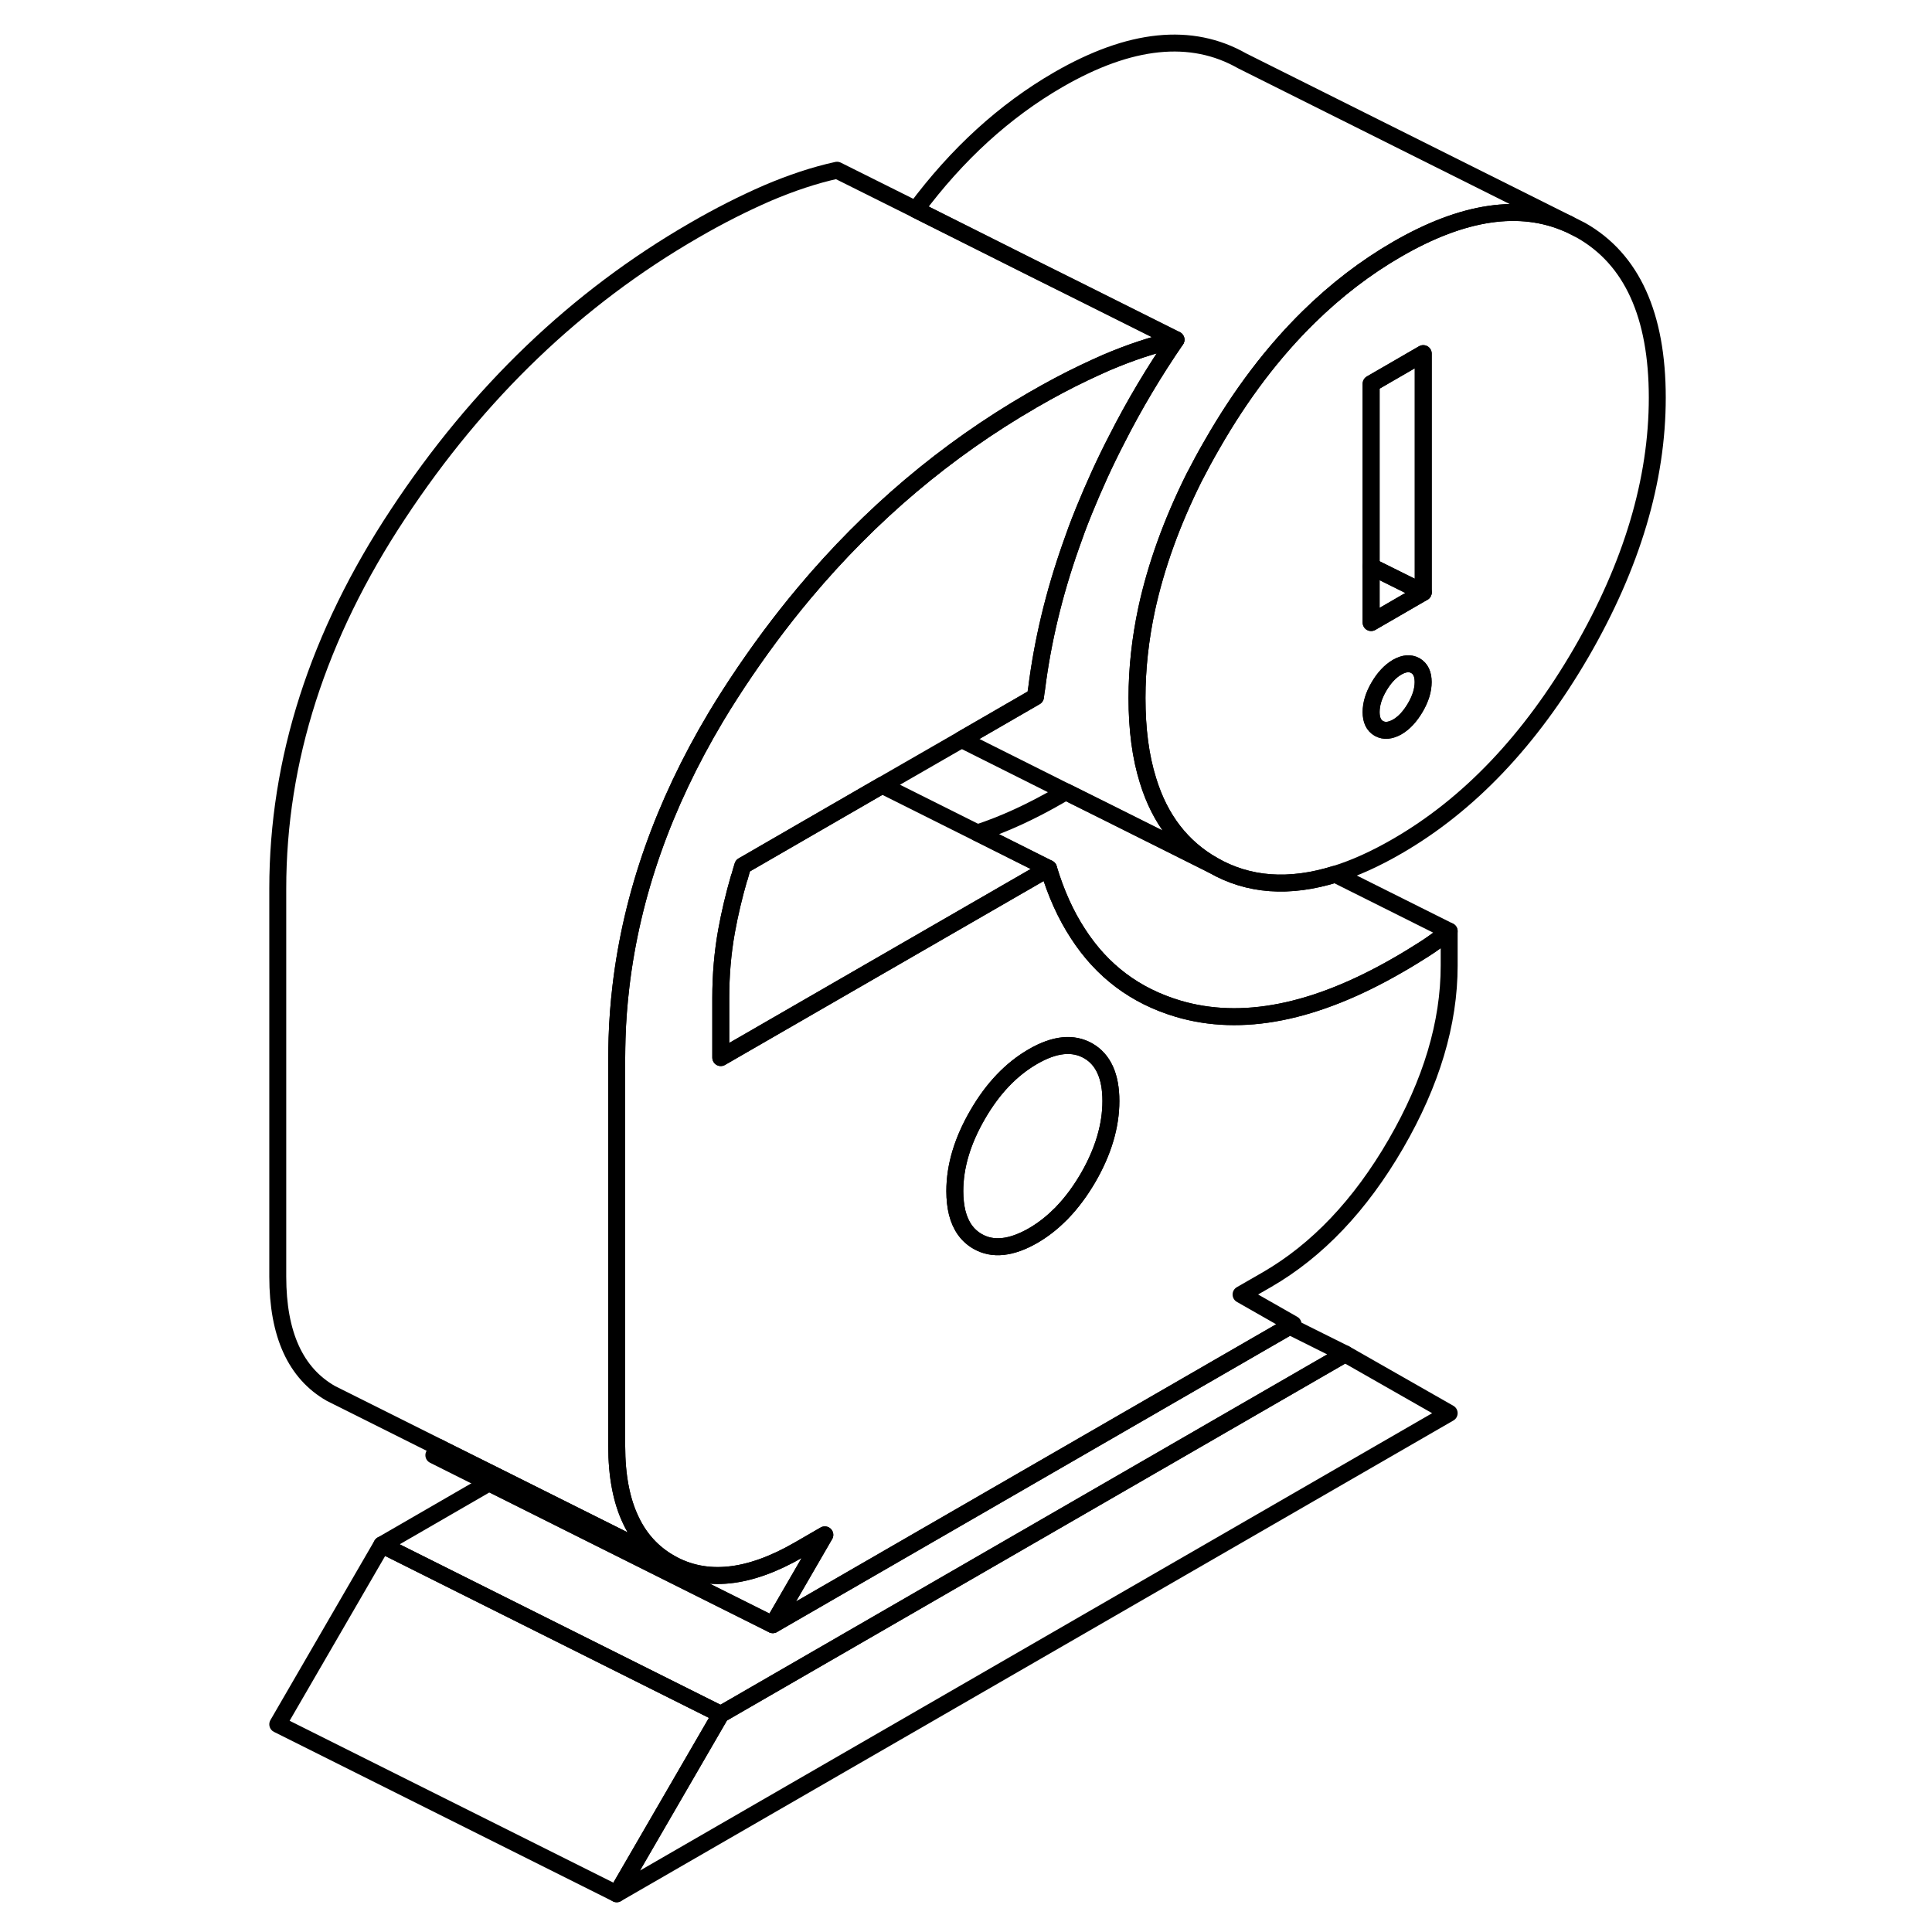 <svg viewBox="0 0 87 114" fill="none" xmlns="http://www.w3.org/2000/svg" height="48" width="48" stroke-width="1px"
     stroke-linecap="round" stroke-linejoin="round">
    <path d="M72.01 83.385L22.89 111.745L29.03 101.155L65.87 79.885L72.01 83.385Z" stroke="currentColor" stroke-linejoin="round"/>
    <path d="M79.8 13.595L79.05 13.215C76.2 11.955 72.83 12.455 68.94 14.705C67.07 15.785 65.34 17.115 63.72 18.705C61.61 20.775 59.72 23.265 58.04 26.195C57.65 26.865 57.29 27.535 56.95 28.195C55.64 30.825 54.71 33.405 54.16 35.935C53.78 37.715 53.59 39.465 53.59 41.185C53.59 43.035 53.8 44.655 54.24 46.055C54.94 48.335 56.22 49.995 58.08 51.055C60.17 52.255 62.57 52.425 65.28 51.585H65.29C66.45 51.225 67.66 50.675 68.94 49.935C73.18 47.485 76.8 43.675 79.8 38.515C82.79 33.355 84.29 28.335 84.29 23.465C84.29 18.595 82.79 15.295 79.8 13.595ZM70.01 41.745C69.7 42.275 69.35 42.655 68.94 42.895C68.53 43.125 68.17 43.155 67.86 42.985C67.55 42.805 67.4 42.485 67.4 42.015C67.4 41.545 67.55 41.045 67.86 40.515C68.17 39.985 68.53 39.605 68.94 39.365C69.35 39.135 69.7 39.105 70.01 39.275C70.32 39.455 70.47 39.775 70.47 40.245C70.47 40.715 70.32 41.215 70.01 41.745ZM70.48 34.955L67.41 36.735V22.645L70.48 20.865V34.955Z" stroke="currentColor" stroke-linejoin="round"/>
    <path d="M70.48 40.245C70.48 40.715 70.33 41.215 70.02 41.745C69.71 42.275 69.36 42.655 68.95 42.895C68.54 43.125 68.18 43.155 67.87 42.985C67.56 42.805 67.41 42.485 67.41 42.015C67.41 41.545 67.56 41.045 67.87 40.515C68.18 39.985 68.54 39.605 68.95 39.365C69.36 39.135 69.71 39.105 70.02 39.275C70.33 39.455 70.48 39.775 70.48 40.245Z" stroke="currentColor" stroke-linejoin="round"/>
    <path d="M70.48 34.955L67.4 36.735V33.425L70.48 34.955Z" stroke="currentColor" stroke-linejoin="round"/>
    <path d="M70.48 20.865V34.955L67.4 33.425V22.645L70.48 20.865Z" stroke="currentColor" stroke-linejoin="round"/>
    <path d="M29.03 101.155L22.89 111.745L2.89 101.745L9.03 91.155L15.57 94.425L29.03 101.155Z" stroke="currentColor" stroke-linejoin="round"/>
    <path d="M72.01 54.945C71.49 55.355 71 55.715 70.51 56.025C70.02 56.335 69.52 56.645 69.01 56.935C64.1 59.775 59.76 60.635 56 59.515C53.49 58.765 51.53 57.295 50.11 55.095C49.39 53.995 48.81 52.715 48.37 51.245L44.18 49.145C45.72 48.645 47.33 47.905 49.01 46.935C49.14 46.865 49.26 46.785 49.39 46.715L51.98 48.005L58.08 51.055C60.17 52.255 62.57 52.425 65.28 51.585H65.29L72.01 54.945Z" stroke="currentColor" stroke-linejoin="round"/>
    <path d="M70.51 56.025C70.02 56.335 69.52 56.645 69.01 56.935C64.1 59.775 59.76 60.635 56 59.515C53.49 58.765 51.53 57.295 50.11 55.095C49.39 53.995 48.81 52.715 48.37 51.245L29.03 62.405V58.885C29.03 57.535 29.14 56.225 29.37 54.945C29.56 53.895 29.81 52.845 30.12 51.775H30.13C30.19 51.545 30.26 51.315 30.33 51.085L34.24 48.825L38.55 46.335L43.24 43.635L47.6 41.115C47.62 40.945 47.64 40.785 47.67 40.615C48.02 37.835 48.69 35.035 49.68 32.225C49.9 31.585 50.14 30.935 50.4 30.295C50.42 30.245 50.44 30.195 50.46 30.145C51.05 28.695 51.69 27.285 52.4 25.915C53.43 23.885 54.6 21.925 55.89 20.045C54.56 20.335 53.19 20.795 51.78 21.395C51.35 21.585 50.91 21.785 50.47 21.995C49.48 22.465 48.47 23.005 47.45 23.595C47.43 23.595 47.42 23.615 47.4 23.625C42.33 26.555 37.85 30.345 33.96 34.985C32.56 36.655 31.24 38.435 29.99 40.325C29.7 40.765 29.42 41.205 29.15 41.635C29.01 41.865 28.87 42.095 28.73 42.325C25.64 47.505 23.78 52.795 23.14 58.195C23.02 59.215 22.94 60.235 22.91 61.255C22.9 61.645 22.89 62.045 22.89 62.435V85.325C22.89 87.085 23.17 88.555 23.73 89.715C24.25 90.815 25.02 91.645 26.03 92.225C28.13 93.425 30.67 93.165 33.63 91.455L35.17 90.565L32.1 95.865L62.6 78.255L62.8 78.135L59.73 76.385L61.26 75.505C64.23 73.785 66.76 71.125 68.86 67.505C70.96 63.885 72.01 60.375 72.01 56.975V54.945C71.49 55.355 71 55.715 70.51 56.025ZM50.71 69.485C50.25 70.275 49.74 70.965 49.18 71.545C49.14 71.595 49.09 71.645 49.04 71.685C48.55 72.175 48.02 72.585 47.45 72.915C46.17 73.645 45.08 73.765 44.19 73.255C43.58 72.905 43.18 72.345 42.98 71.555C42.89 71.185 42.84 70.755 42.84 70.285C42.84 68.815 43.29 67.315 44.19 65.765C45.08 64.225 46.17 63.085 47.45 62.345C48.73 61.605 49.81 61.495 50.71 62.005C51.6 62.515 52.05 63.505 52.05 64.965C52.05 66.425 51.6 67.945 50.71 69.485Z" stroke="currentColor" stroke-linejoin="round"/>
    <path d="M52.05 64.965C52.05 66.435 51.6 67.945 50.71 69.485C50.25 70.275 49.74 70.965 49.18 71.545C49.14 71.595 49.09 71.645 49.04 71.685C48.55 72.175 48.02 72.585 47.45 72.915C46.17 73.645 45.08 73.765 44.19 73.255C43.58 72.905 43.18 72.345 42.98 71.555C42.89 71.185 42.84 70.755 42.84 70.285C42.84 68.815 43.29 67.315 44.19 65.765C45.08 64.225 46.17 63.085 47.45 62.345C48.73 61.605 49.81 61.495 50.71 62.005C51.6 62.515 52.05 63.505 52.05 64.965Z" stroke="currentColor" stroke-linejoin="round"/>
    <path d="M35.17 90.566L32.1 95.865L21.9 90.766L15.36 87.496L12.1 85.865L12.37 85.395L12.66 85.546L15.93 87.175L22.47 90.445L26.03 92.225C28.13 93.425 30.67 93.165 33.63 91.456L35.17 90.566Z" stroke="currentColor" stroke-linejoin="round"/>
    <path d="M48.37 51.245L29.03 62.405V58.885C29.03 57.535 29.14 56.225 29.37 54.945C29.56 53.895 29.81 52.845 30.12 51.775H30.13C30.19 51.545 30.26 51.315 30.33 51.085L34.24 48.825L38.55 46.335L44.17 49.145H44.18L48.37 51.245Z" stroke="currentColor" stroke-linejoin="round"/>
    <path d="M79.05 13.215C76.2 11.955 72.83 12.455 68.94 14.705C67.07 15.785 65.34 17.115 63.72 18.705C61.61 20.775 59.72 23.265 58.04 26.195C57.65 26.865 57.29 27.535 56.95 28.195C55.64 30.825 54.71 33.405 54.16 35.935C53.78 37.715 53.59 39.465 53.59 41.185C53.59 43.035 53.8 44.655 54.24 46.055C54.94 48.335 56.22 49.995 58.08 51.055L51.98 48.005L49.39 46.715L43.24 43.635L47.6 41.115C47.62 40.945 47.64 40.785 47.67 40.615C48.02 37.835 48.69 35.035 49.68 32.225C49.9 31.585 50.14 30.935 50.4 30.295C50.42 30.245 50.44 30.195 50.46 30.145C51.05 28.695 51.69 27.285 52.4 25.915C53.43 23.885 54.6 21.925 55.89 20.045L50.47 17.335L47.4 15.805L40.54 12.365C42.98 9.085 45.78 6.535 48.94 4.705C53.18 2.255 56.8 1.885 59.8 3.595L79.05 13.215Z" stroke="currentColor" stroke-linejoin="round"/>
    <path d="M55.89 20.045C54.56 20.335 53.19 20.795 51.78 21.395C51.35 21.585 50.91 21.785 50.47 21.995C49.48 22.465 48.47 23.005 47.45 23.595C47.43 23.595 47.42 23.615 47.4 23.625C42.33 26.555 37.85 30.345 33.96 34.985C32.56 36.655 31.24 38.435 29.99 40.325C29.7 40.765 29.42 41.205 29.15 41.635C29.01 41.865 28.87 42.095 28.73 42.325C25.64 47.505 23.78 52.795 23.14 58.195C23.02 59.215 22.94 60.235 22.91 61.255C22.9 61.645 22.89 62.045 22.89 62.435V85.325C22.89 87.085 23.17 88.555 23.73 89.715C24.25 90.815 25.02 91.645 26.03 92.225L22.47 90.445L15.93 87.175L12.66 85.545L12.37 85.395L6.47 82.445L6.03 82.225C3.94 81.035 2.89 78.735 2.89 75.325V52.435C2.89 44.855 5.25 37.485 9.99 30.325C14.72 23.155 20.54 17.585 27.45 13.595C28.93 12.735 30.38 12.005 31.78 11.395C33.19 10.795 34.56 10.335 35.89 10.045L40.54 12.365L47.4 15.805L50.47 17.335L55.89 20.045Z" stroke="currentColor" stroke-linejoin="round"/>
    <path d="M65.87 79.886L29.03 101.156L15.57 94.426L9.03 91.156L15.36 87.496L21.9 90.766L32.1 95.866L62.6 78.256L65.87 79.886Z" stroke="currentColor" stroke-linejoin="round"/>
</svg>